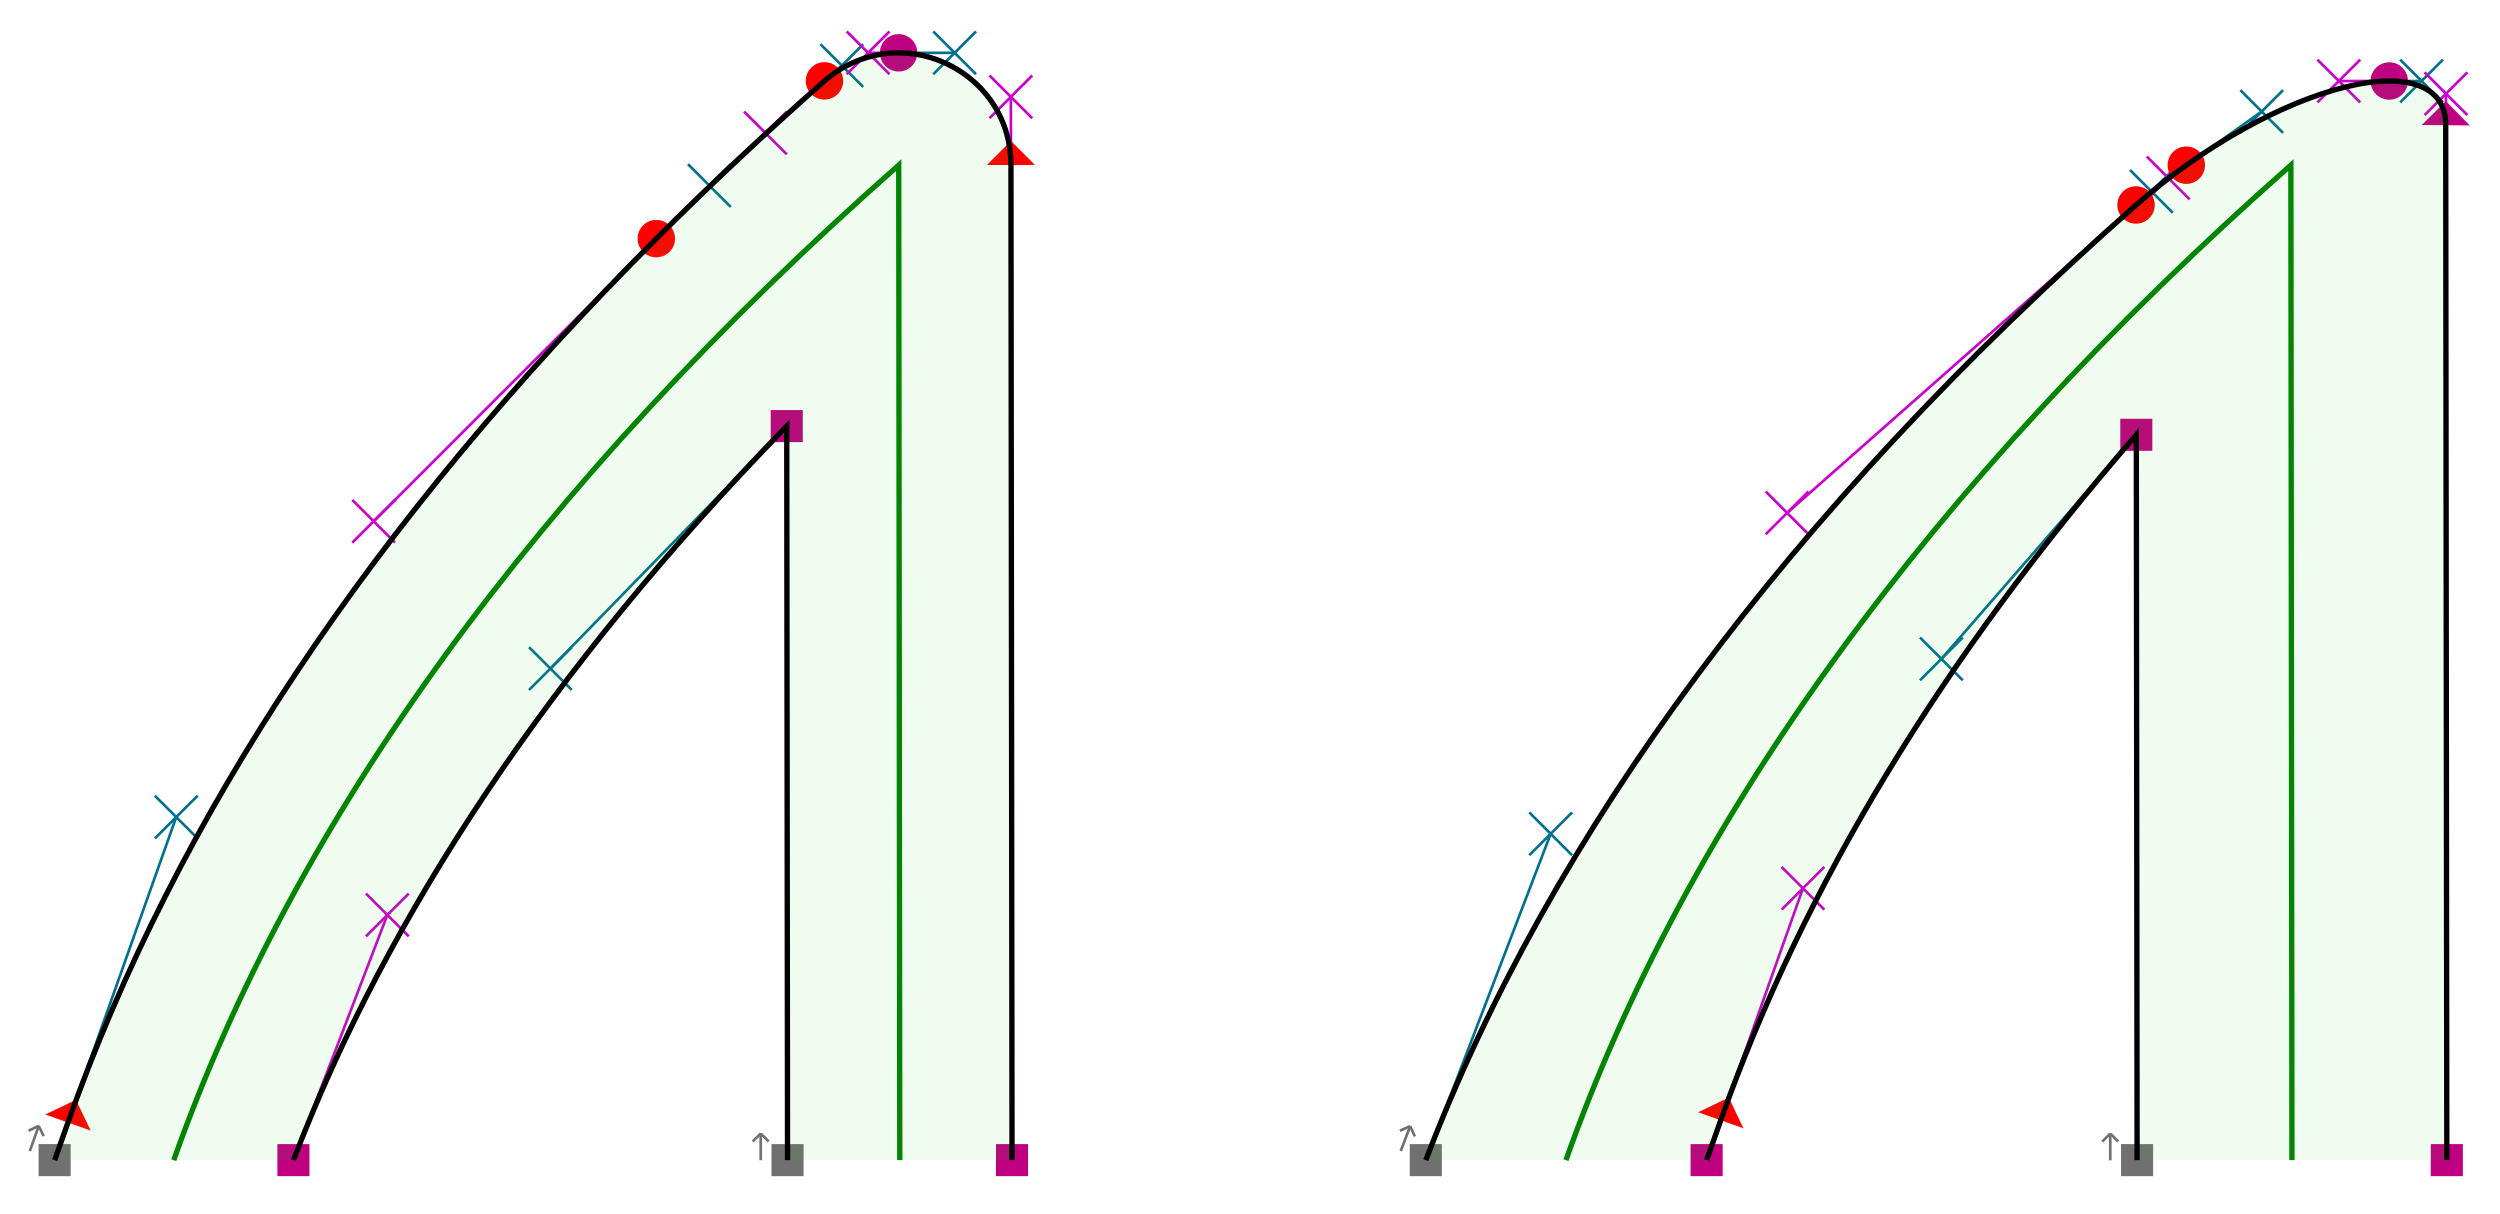 <?xml version="1.0" encoding="UTF-8"?>
<svg width="935" height="454" version="1.1" viewBox="0 0 935 454" xml:space="preserve"
  xmlns="http://www.w3.org/2000/svg" xmlns:cc="http://creativecommons.org/ns#"
  xmlns:dc="http://purl.org/dc/elements/1.1/" xmlns:rdf="http://www.w3.org/1999/02/22-rdf-syntax-ns#">
    <g transform="matrix(1.333,0,0,1.333,0,1.135e-5)">
    <path d="m19.066 314.945 30.372-85.695" stroke="#00708f" stroke-width=".75" />
    <path d="m43.438 223.25 12 12" stroke="#00708f" stroke-width=".75" />
    <path d="m43.438 235.25 12-12" stroke="#00708f" stroke-width=".75" />
    <path d="m184.141 66.953-79.305 79.305" stroke="#c0c" stroke-width=".75" />
    <path d="m98.836 140.258 12 12" stroke="#c0c" stroke-width=".75" />
    <path d="m98.836 152.258 12-12" stroke="#c0c" stroke-width=".75" />
    <path d="m184.141 66.953 14.886-14.887" stroke="#00708f" stroke-width=".75" />
    <path d="m193.027 46.066 12 12" stroke="#00708f" stroke-width=".75" />
    <path d="m193.027 58.066 12-12" stroke="#00708f" stroke-width=".75" />
    <path d="m231.328 22.688-16.57 14.621" stroke="#c0c" stroke-width=".75" />
    <path d="m208.758 31.309 12 12" stroke="#c0c" stroke-width=".75" />
    <path d="m208.758 43.309 12-12" stroke="#c0c" stroke-width=".75" />
    <path d="m231.328 22.688 4.86-4.286" stroke="#00708f" stroke-width=".75" />
    <path d="m230.188 12.402 12 12" stroke="#00708f" stroke-width=".75" />
    <path d="m230.188 24.402 12-12" stroke="#00708f" stroke-width=".75" />
    <path d="m252.121 14.824h-8.562" fill="none" stroke="#c0c" stroke-width=".75" />
    <path d="m237.559 8.824 12 12" stroke="#c0c" stroke-width=".75" />
    <path d="m237.559 20.824 12-12" stroke="#c0c" stroke-width=".75" />
    <path d="m252.121 14.824h15.723" fill="none" stroke="#00708f" stroke-width=".75" />
    <path d="m261.844 8.824 12 12" stroke="#00708f" stroke-width=".75" />
    <path d="m261.844 20.824 12-12" stroke="#00708f" stroke-width=".75" />
    <path d="m283.641 46.289-0.02-19.109" stroke="#c0c" stroke-width=".75" />
    <path d="m277.621 21.18 12 12" stroke="#c0c" stroke-width=".75" />
    <path d="m277.621 33.18 12-12" stroke="#c0c" stroke-width=".75" />
    <path d="m400.035 325.5 35.039-91.562" stroke="#00708f" stroke-width=".75" />
    <path d="m429.074 227.938 12 12" stroke="#00708f" stroke-width=".75" />
    <path d="m429.074 239.938 12-12" stroke="#00708f" stroke-width=".75" />
    <path d="m599.312 57.512-97.906 86.39" stroke="#c0c" stroke-width=".75" />
    <path d="m495.406 137.902 12 12" stroke="#c0c" stroke-width=".75" />
    <path d="m495.406 149.902 12-12" stroke="#c0c" stroke-width=".75" />
    <path d="m599.312 57.512 4.317-3.805" stroke="#00708f" stroke-width=".75" />
    <path d="m597.629 47.707 12 12" stroke="#00708f" stroke-width=".75" />
    <path d="m597.629 59.707 12-12" stroke="#00708f" stroke-width=".75" />
    <path d="m613.414 46.348-5.062 3.605" stroke="#c0c" stroke-width=".75" />
    <path d="m602.352 43.953 12 12" stroke="#c0c" stroke-width=".75" />
    <path d="m602.352 55.953 12-12" stroke="#c0c" stroke-width=".75" />
    <path d="m613.414 46.348 21.148-15.059" stroke="#00708f" stroke-width=".75" />
    <path d="m628.562 25.289 12 12" stroke="#00708f" stroke-width=".75" />
    <path d="m628.562 37.289 12-12" stroke="#00708f" stroke-width=".75" />
    <path d="m670.352 22.734h-14.145" fill="none" stroke="#c0c" stroke-width=".75" />
    <path d="m650.207 16.734 12 12" stroke="#c0c" stroke-width=".75" />
    <path d="m650.207 28.734 12-12" stroke="#c0c" stroke-width=".75" />
    <path d="m670.352 22.734h9.066" fill="none" stroke="#00708f" stroke-width=".75" />
    <path d="m673.418 16.734 12 12" stroke="#00708f" stroke-width=".75" />
    <path d="m673.418 28.734 12-12" stroke="#00708f" stroke-width=".75" />
    <path d="m686.191 35.137 0.082-8.844" stroke="#c0c" stroke-width=".75" />
    <path d="m680.273 20.293 12 12" stroke="#c0c" stroke-width=".75" />
    <path d="m680.273 32.293 12-12" stroke="#c0c" stroke-width=".75" />
    <path d="m220.734 119.555-66.308 68.027" stroke="#00708f" stroke-width=".75" />
    <path d="m148.426 181.582 12 12" stroke="#00708f" stroke-width=".75" />
    <path d="m148.426 193.582 12-12" stroke="#00708f" stroke-width=".75" />
    <path d="m82.324 325.5 26.352-68.793" stroke="#c0c" stroke-width=".75" />
    <path d="m102.676 250.707 12 12" stroke="#c0c" stroke-width=".75" />
    <path d="m102.676 262.707 12-12" stroke="#c0c" stroke-width=".75" />
    <path d="m599.383 121.988-54.695 62.875" stroke="#00708f" stroke-width=".75" />
    <path d="m538.688 178.863 12 12" stroke="#00708f" stroke-width=".75" />
    <path d="m538.688 190.863 12-12" stroke="#00708f" stroke-width=".75" />
    <path d="m482.789 314.312 23.066-65.089" stroke="#c0c" stroke-width=".75" />
    <path d="m499.855 243.223 12 12" stroke="#c0c" stroke-width=".75" />
    <path d="m499.855 255.223 12-12" stroke="#c0c" stroke-width=".75" />
    <path d="m10.828 321h9v9h-9z" fill="#707070" />
    <g transform="matrix(.354 -1 1 .354 0 0)">
      <path d="m-284.358 109.029 7.07-1e-3" fill="none" stroke="#707070" stroke-width=".707" />
    </g>
    <g transform="matrix(.354 -1 1 .354 0 0)">
      <path d="m-277.288 109.028-2.119 2.122" fill="none" stroke="#707070" stroke-width=".707" />
    </g>
    <g transform="matrix(.354 -1 1 .354 0 0)">
      <path d="m-277.288 109.028-2.119-2.121" fill="none" stroke="#707070" stroke-width=".707" />
    </g>
    <path d="m12.703 312.691 8.617-4.109 4.11 8.617z" fill="#f00" />
    <path
      d="m189.391 66.953c0 2.899-2.352 5.25-5.25 5.25-2.899 0-5.25-2.351-5.25-5.25 0-2.898 2.351-5.25 5.25-5.25 2.898 0 5.25 2.352 5.25 5.25z"
      fill="#f00" />
    <path
      d="m236.578 22.688c0 2.898-2.348 5.25-5.25 5.25-2.898 0-5.25-2.352-5.25-5.25 0-2.899 2.352-5.25 5.25-5.25 2.902 0 5.25 2.351 5.25 5.25z"
      fill="#f00" />
    <path
      d="m257.371 14.824c0 2.903-2.348 5.25-5.25 5.25-2.898 0-5.25-2.347-5.25-5.25 0-2.898 2.352-5.25 5.25-5.25 2.902 0 5.25 2.352 5.25 5.25z"
      fill="#bf0080" />
    <path d="m276.891 46.297 6.742-6.758 6.758 6.742z" fill="#f00" />
    <path d="m279.445 321h9v9h-9z" fill="#bf0080" />
    <path d="m395.535 321h9v9h-9z" fill="#707070" />
    <g transform="matrix(.383 -1 1 .383 0 0)">
      <path d="m-150.387 450.583 7.004-1e-3" fill="none" stroke="#707070" stroke-width=".7" />
    </g>
    <g transform="matrix(.383 -1 1 .383 0 0)">
      <path d="m-143.383 450.582-2.099 2.1" fill="none" stroke="#707070" stroke-width=".7" />
    </g>
    <g transform="matrix(.383 -1 1 .383 0 0)">
      <path d="m-143.383 450.582-2.101-2.102" fill="none" stroke="#707070" stroke-width=".7" />
    </g>
    <path
      d="m604.562 57.512c0 2.902-2.347 5.25-5.25 5.25-2.898 0-5.25-2.348-5.25-5.25 0-2.899 2.352-5.25 5.25-5.25 2.903 0 5.25 2.351 5.25 5.25z"
      fill="#f00" />
    <path
      d="m618.664 46.348c0 2.898-2.352 5.25-5.25 5.25s-5.25-2.352-5.25-5.25c0-2.899 2.352-5.25 5.25-5.25s5.25 2.351 5.25 5.25z"
      fill="#f00" />
    <path
      d="m675.602 22.734c0 2.899-2.352 5.25-5.25 5.25-2.899 0-5.25-2.351-5.25-5.25 0-2.898 2.351-5.25 5.25-5.25 2.898 0 5.25 2.352 5.25 5.25z"
      fill="#bf0080" />
    <path d="m679.441 35.074 6.813-6.687 6.687 6.812z" fill="#bf0080" />
    <path d="m682 321h9v9h-9z" fill="#bf0080" />
    <path d="m216.457 321h9v9h-9z" fill="#707070" />
    <g transform="matrix(-.001 -1 1 -.001 0 0)">
      <path d="m-325.736 213.108 7.5 1e-3" fill="none" stroke="#707070" stroke-width=".75" />
    </g>
    <g transform="matrix(-.001 -1 1 -.001 0 0)">
      <path d="m-318.236 213.109-2.248 2.247" fill="none" stroke="#707070" stroke-width=".75" />
    </g>
    <g transform="matrix(-.001 -1 1 -.001 0 0)">
      <path d="m-318.236 213.109-2.251-2.253" fill="none" stroke="#707070" stroke-width=".75" />
    </g>
    <path d="m216.234 115.055h9v9h-9z" fill="#bf0080" />
    <path d="m77.824 321h9v9h-9z" fill="#bf0080" />
    <path d="m595.102 321h9v9h-9z" fill="#707070" />
    <g transform="matrix(-.001 -1 1 -.001 0 0)">
      <path d="m-326.14 591.753h7.5" fill="none" stroke="#707070" stroke-width=".75" />
    </g>
    <g transform="matrix(-.001 -1 1 -.001 0 0)">
      <path d="m-318.64 591.753-2.249 2.248" fill="none" stroke="#707070" stroke-width=".75" />
    </g>
    <g transform="matrix(-.001 -1 1 -.001 0 0)">
      <path d="m-318.64 591.753-2.252-2.252" fill="none" stroke="#707070" stroke-width=".75" />
    </g>
    <path d="m594.883 117.488h9v9h-9z" fill="#bf0080" />
    <path d="m476.426 312.059 8.617-4.11 4.109 8.617z" fill="#f00" />
    <path d="m474.324 321h9v9h-9z" fill="#bf0080" />
    <path
      d="m48.75 325.5c33.816-95.418 101.508-189.27 203.402-279.176l0.297 279.176m186.903 0c33.816-95.418 101.507-189.27 203.398-279.176l0.301 279.176"
      fill="none" stroke="#008000" stroke-width="1.5" />
    <path
      d="m15.328 325.5 3.738-10.555c30.372-85.695 85.77-168.687 165.075-247.992 14.886-14.887 30.617-29.644 47.187-44.265 4.86-4.286 12.231-7.864 20.793-7.864 15.723 0 31.5 12.356 31.52 31.465l0.304 279.211m116.09 0c35.039-91.562 101.371-181.598 199.277-267.988 4.317-3.805 9.04-7.559 14.102-11.164 21.148-15.059 42.793-23.614 56.938-23.614 9.066 0 15.921 3.559 15.839 12.403l0.309 290.363m-465.543 0-0.223-205.945c-66.308 68.027-112.058 137.152-138.41 205.945m517.278 0-0.219-203.512c-54.695 62.875-93.528 127.235-116.594 192.324l-3.965 11.188"
      fill="#32cd32" fill-opacity=".07" />
    <path
      d="m15.328 325.5 3.738-10.555c30.372-85.695 85.77-168.687 165.075-247.992 14.886-14.887 30.617-29.644 47.187-44.265 4.86-4.286 12.231-7.864 20.793-7.864 15.723 0 31.5 12.356 31.52 31.465l0.304 279.211m116.09 0c35.039-91.562 101.371-181.598 199.277-267.988 4.317-3.805 9.04-7.559 14.102-11.164 21.148-15.059 42.793-23.614 56.938-23.614 9.066 0 15.921 3.559 15.839 12.403l0.309 290.363m-465.543 0-0.223-205.945c-66.308 68.027-112.058 137.152-138.41 205.945m517.278 0-0.219-203.512c-54.695 62.875-93.528 127.235-116.594 192.324l-3.965 11.188"
      fill="none" stroke="#000" stroke-width="1.5" />
  </g>
</svg>